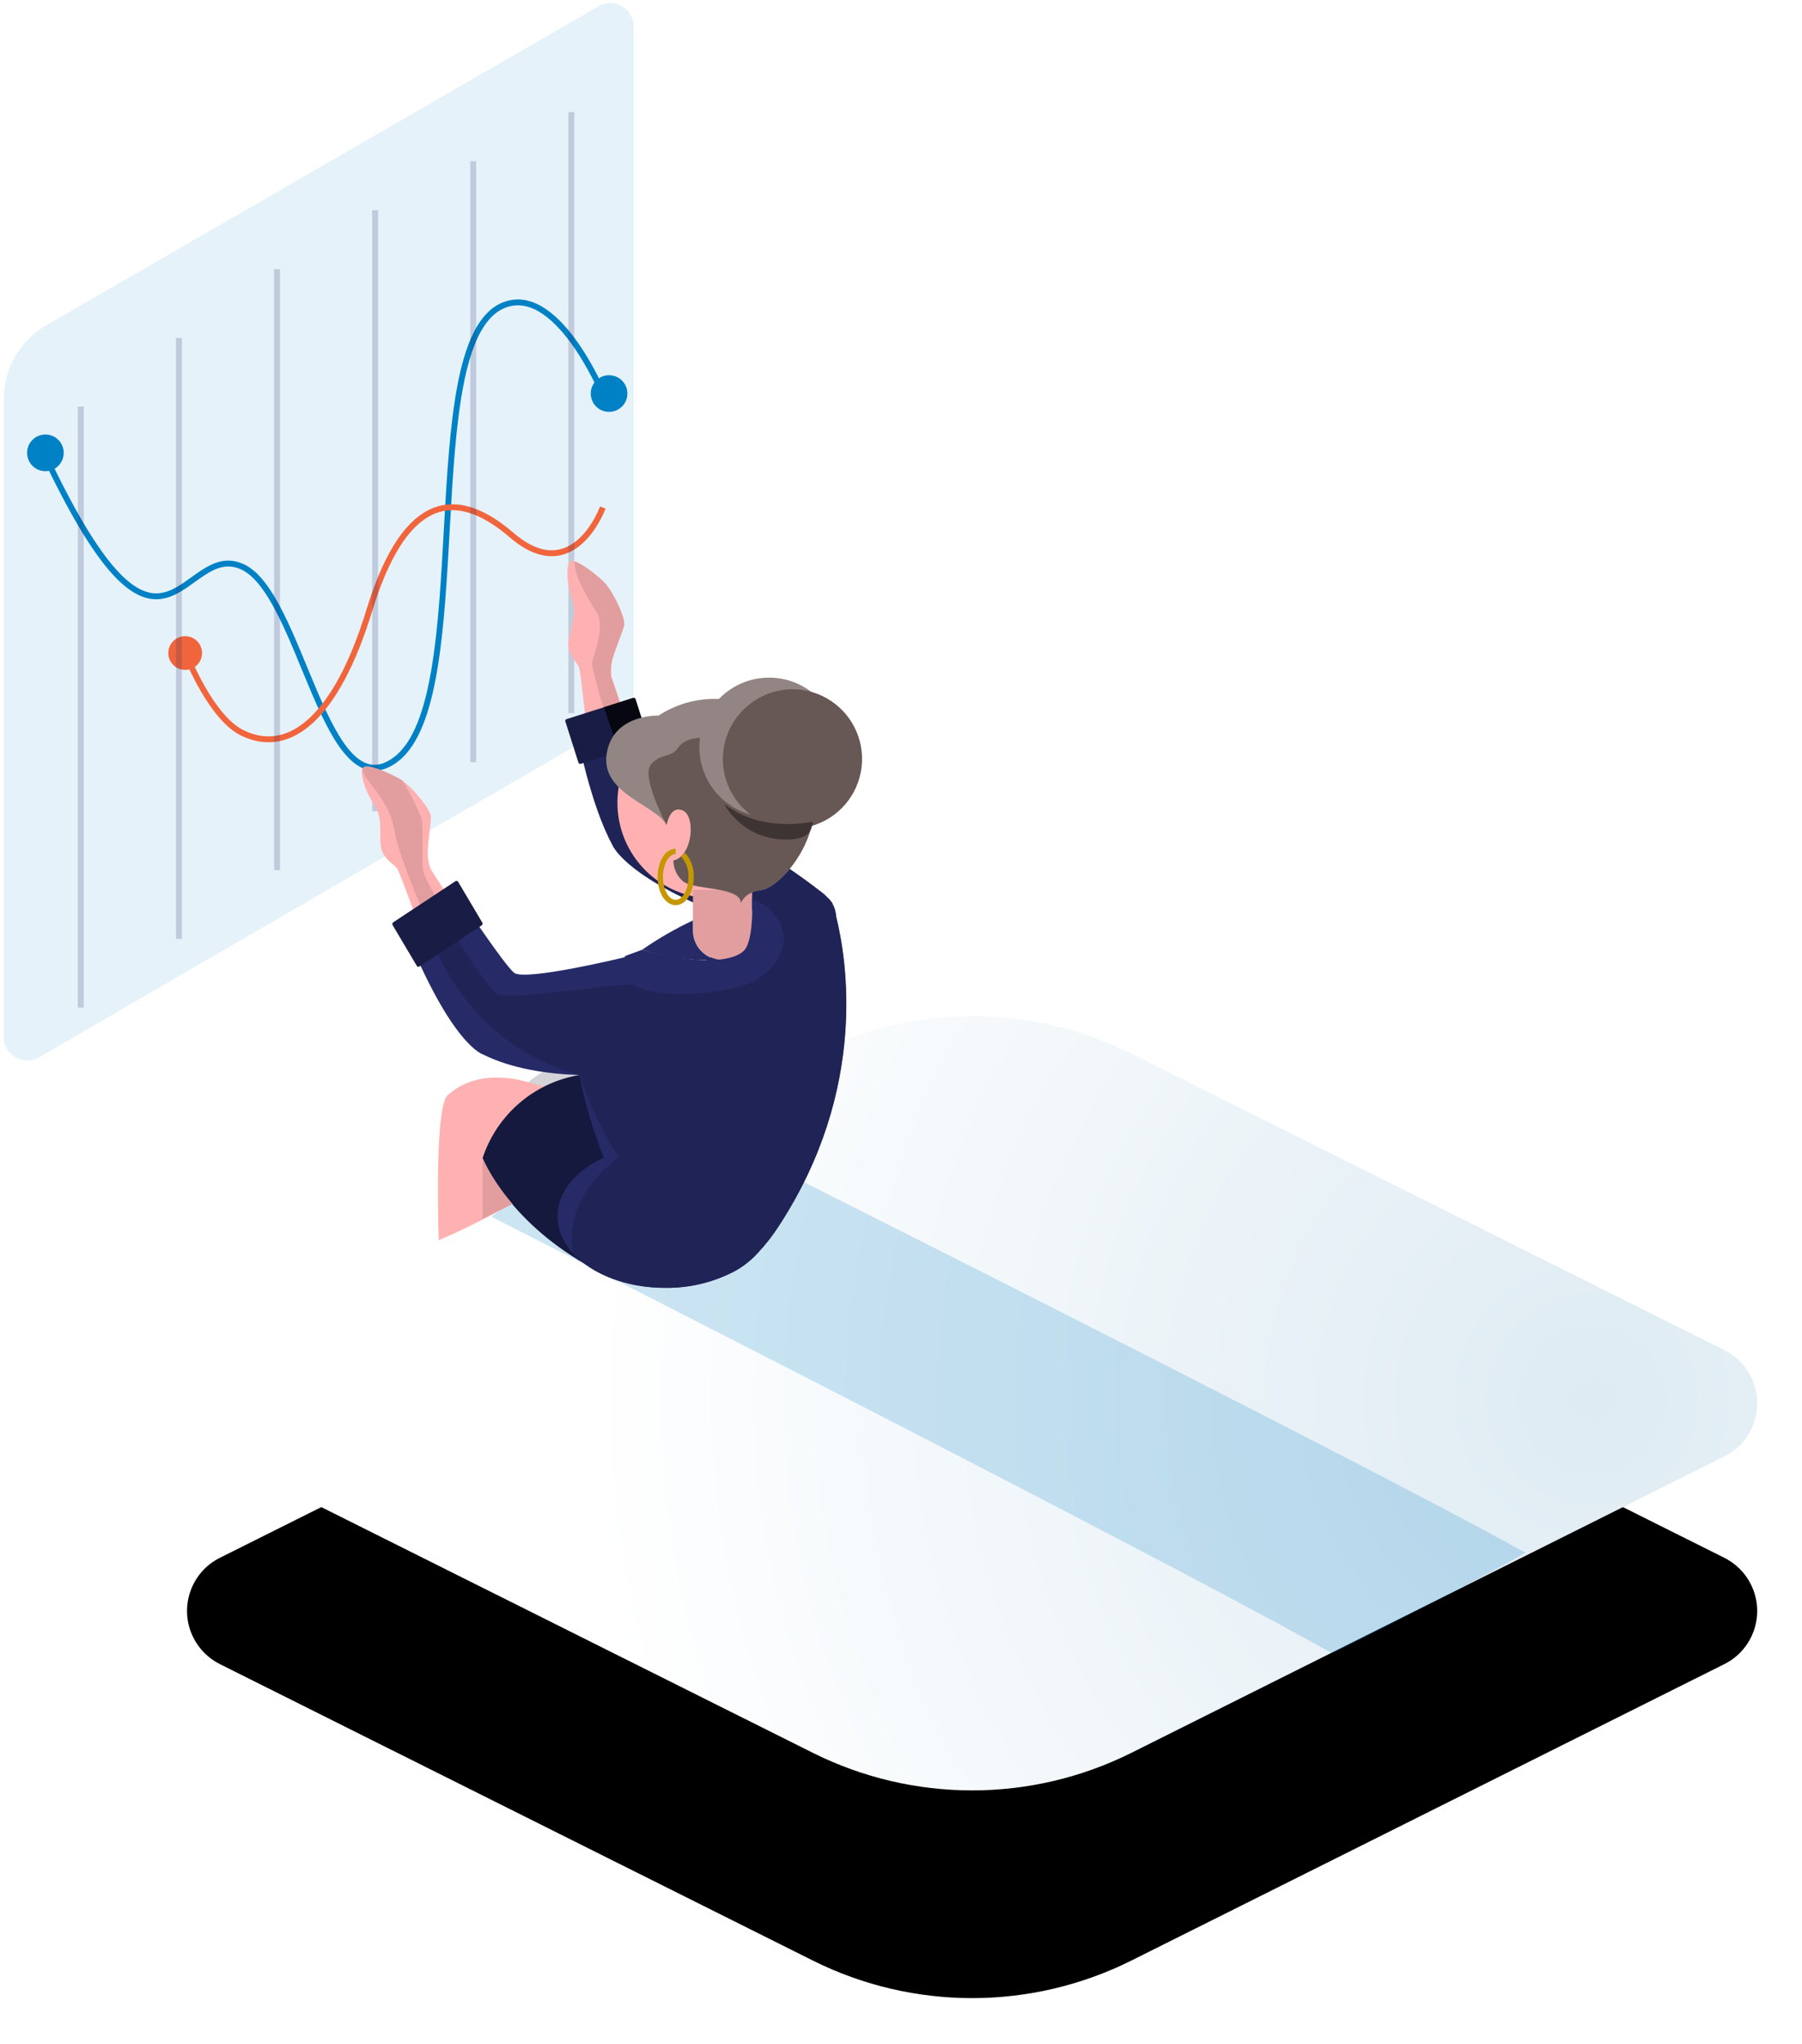 <?xml version="1.0" encoding="UTF-8"?>
<svg width="269px" height="305px" viewBox="0 0 269 305" version="1.1" xmlns="http://www.w3.org/2000/svg" xmlns:xlink="http://www.w3.org/1999/xlink">
    <!-- Generator: Sketch 51.3 (57544) - http://www.bohemiancoding.com/sketch -->
    <title>Illustration</title>
    <desc>Created with Sketch.</desc>
    <defs>
        <radialGradient cx="11.176%" cy="50%" fx="11.176%" fy="50%" r="126.011%" gradientTransform="translate(0.112,0.5),scale(0.5,1),rotate(3.529),translate(-0.112,-0.5)" id="radialGradient-1">
            <stop stop-color="#DEEBF3" offset="0%"></stop>
            <stop stop-color="#FFFFFF" offset="100%"></stop>
        </radialGradient>
        <path d="M16.595,57.172 L105.09,12.942 C120.069,5.456 137.699,5.456 152.678,12.942 L241.173,57.172 C245.555,59.362 247.332,64.69 245.142,69.072 C244.283,70.79 242.89,72.183 241.173,73.041 L152.678,117.271 C137.699,124.757 120.069,124.757 105.09,117.271 L16.595,73.041 C12.213,70.851 10.436,65.523 12.626,61.141 C13.485,59.423 14.877,58.031 16.595,57.172 Z" id="path-2"></path>
        <filter x="-10.1%" y="-14.8%" width="120.3%" height="159.3%" filterUnits="objectBoundingBox" id="filter-3">
            <feOffset dx="0" dy="31" in="SourceAlpha" result="shadowOffsetOuter1"></feOffset>
            <feGaussianBlur stdDeviation="3.5" in="shadowOffsetOuter1" result="shadowBlurOuter1"></feGaussianBlur>
            <feColorMatrix values="0 0 0 0 0   0 0 0 0 0   0 0 0 0 0  0 0 0 0.2 0" type="matrix" in="shadowBlurOuter1"></feColorMatrix>
        </filter>
    </defs>
    <g id="Design" stroke="none" stroke-width="1" fill="none" fill-rule="evenodd">
        <g id="3a-Tertiaire" transform="translate(-1056, -2526)">
            <g id="Section-3" transform="translate(118, 2252)">
                <g id="Illustration" transform="translate(1039, 399) scale(-1, 1) translate(-1039, -399) translate(866, 250)">
                    <g id="plateforme1" transform="translate(0, 168.313)" fill-rule="nonzero">
                        <g id="Rectangle-18_Top_Isometric">
                            <use fill="black" fill-opacity="1" filter="url(#filter-3)" xlink:href="#path-2"></use>
                            <use fill="url(#radialGradient-1)" xlink:href="#path-2"></use>
                        </g>
                        <path d="M75.097,102.45 C91.907,93.033 133.77,71.299 200.685,37.251 C192.561,31.283 180.757,26.826 167.03,24.824 L156.952,30.615 C96.848,60.875 59.965,79.805 46.303,87.404 C48.808,89.107 71.938,101.041 75.097,102.45 Z" id="Shape" fill="#0081C5" opacity="0.2"></path>
                    </g>
                    <g id="dashboard" transform="translate(110.386, 0.049)">
                        <path d="M70.757,131.233 L157.779,181.743 C159.457,182.717 161.607,182.146 162.582,180.468 C162.893,179.932 163.056,179.323 163.056,178.704 L163.056,83.529 C163.056,78.974 160.626,74.764 156.681,72.485 L74.278,24.892 C72.598,23.922 70.449,24.497 69.478,26.178 C69.169,26.712 69.007,27.318 69.007,27.935 L69.007,128.194 C69.007,129.446 69.674,130.604 70.757,131.233 Z" id="Shape" fill-opacity="0.1" fill="#0081C5" fill-rule="nonzero"></path>
                        <path d="M73.628,82.685 C73.628,82.685 80.631,65.844 88.719,69.633 C101.488,75.637 92.448,128.028 104.475,137.248 C115.097,145.382 118.548,112.383 127.529,108.493 C136.51,104.603 139.186,129.038 156.576,92.612" id="Shape" stroke="#0081C5" stroke-width="0.878"></path>
                        <ellipse id="Oval" fill="#0081C5" fill-rule="nonzero" cx="156.836" cy="91.534" rx="2.735" ry="2.737"></ellipse>
                        <ellipse id="Oval" fill="#0081C5" fill-rule="nonzero" cx="72.694" cy="82.685" rx="2.735" ry="2.737"></ellipse>
                        <path d="M73.628,99.694 C73.628,99.694 77.996,111.76 87.246,103.803 C96.496,95.846 103.625,99.18 108.499,115.094 C113.372,131.009 120.4,136.802 127.479,133.308 C132.041,131.059 135.584,122.193 135.584,122.193" id="Shape" stroke="#F1653C" stroke-width="0.878"></path>
                        <ellipse id="Oval" fill="#F1653C" fill-rule="nonzero" cx="135.971" cy="121.41" rx="2.517" ry="2.518"></ellipse>
                        <path d="M78.324,130.377 L78.324,40.684" id="Shape" stroke="#272C6C" stroke-width="0.878" opacity="0.2"></path>
                        <path d="M92.97,137.703 L92.97,48.01" id="Shape" stroke="#272C6C" stroke-width="0.878" opacity="0.2"></path>
                        <path d="M107.615,145.029 L107.615,55.335" id="Shape" stroke="#272C6C" stroke-width="0.878" opacity="0.2"></path>
                        <path d="M122.26,153.819 L122.26,64.126" id="Shape" stroke="#272C6C" stroke-width="0.878" opacity="0.2"></path>
                        <path d="M136.905,164.075 L136.905,74.382" id="Shape" stroke="#272C6C" stroke-width="0.878" opacity="0.2"></path>
                        <path d="M151.551,174.331 L151.551,84.638" id="Shape" stroke="#272C6C" stroke-width="0.878" opacity="0.2"></path>
                    </g>
                    <g id="femmeDevant" transform="translate(144.637, 107.694)">
                        <path d="M30.482,78.803 C33.477,77.192 36.688,76.02 40.016,75.32 C44.829,74.461 48.064,75.673 50.31,77.675 C52.555,79.677 51.536,93.124 51.536,93.124 C51.536,93.124 47.366,97.021 40.928,93.631 L30.482,78.803 Z" id="Shape" fill="#D4D4D8" fill-rule="nonzero"></path>
                        <path d="M42.699,80.882 C45.695,79.273 48.906,78.1 52.233,77.399 C57.054,76.54 60.289,77.752 62.534,79.754 C64.222,81.259 64.061,94.774 63.877,101.397 C61.541,100.431 57.074,98.294 52.926,95.967 L42.699,80.882 Z" id="Shape" fill="#FFB1B1" fill-rule="nonzero"></path>
                        <path d="M42.852,76.739 C49.606,77.857 55.181,82.636 57.323,89.143 C57.323,89.143 53.858,98.172 41.894,105.022 L34.49,89.435 L42.852,76.739 Z" id="Shape" fill="#16193E" fill-rule="nonzero"></path>
                        <path d="M68.076,52.837 L62.534,49.462 C62.534,49.462 61.668,48.917 60.411,50.781 C59.798,51.686 54.172,60.147 52.632,61.474 C51.091,62.801 36.13,59.173 36.13,59.173 C34.007,57.324 29.317,62.318 26.427,60.891 C15.344,55.391 7.703,46.623 5.112,51.119 C4.775,51.715 4.581,52.382 4.545,53.067 C3.012,59.204 -0.353,78.695 13.091,99.269 C14.007,100.693 15.051,102.031 16.21,103.265 C16.656,103.766 17.143,104.227 17.667,104.646 C18.482,105.333 19.387,105.906 20.357,106.349 C23.376,107.8 26.688,108.535 30.037,108.497 C38.913,108.497 46.132,103.725 46.132,97.834 C46.132,94.206 43.404,91.007 39.234,89.082 C40.802,85.083 42.02,80.956 42.875,76.747 C47.65,76.586 52.946,75.819 57.246,73.679 C57.246,73.679 61.914,72.421 68.919,55.008 C68.896,54.985 69.44,53.865 68.076,52.837 Z" id="Shape" fill="#262B67" fill-rule="nonzero"></path>
                        <path d="M6.377,49.738 C12.822,44.676 19.897,40.473 27.423,37.234 C27.423,37.234 31.953,32.179 36.13,22.307 C36.268,21.93 36.672,21.723 37.058,21.831 C37.824,21.962 42.867,23.665 42.867,23.665 C43.153,23.74 43.39,23.94 43.512,24.209 C43.634,24.478 43.628,24.788 43.496,25.053 C43.12,26.196 41.281,36.268 37.985,42.343 C37.985,42.343 36.452,46.677 23.254,52.131 L6.285,52.131 L5.112,51.111 L6.377,49.738 Z" id="Shape" fill="#1F2356" fill-rule="nonzero"></path>
                        <path d="M36.023,23.442 L38.1,17.305 C38.217,16.468 38.17,15.616 37.962,14.797 C37.617,13.416 36.429,10.678 36.184,9.665 C35.939,8.653 37.893,4.441 39.25,3.114 C40.606,1.787 43.35,-0.268 44.124,0.046 C44.898,0.361 44.837,3.298 43.979,5.738 C43.12,8.177 44.308,10.156 44.5,12.105 C44.692,14.053 43.197,15.112 42.921,15.94 C42.645,16.769 41.764,25.375 41.764,25.375 L36.023,23.442 Z" id="Shape" fill="#FFB1B1" fill-rule="nonzero"></path>
                        <path d="M43.642,0.092 C42.553,0.361 40.438,2.002 39.265,3.122 C37.878,4.449 35.916,8.66 36.199,9.673 C36.483,10.686 37.633,13.424 37.977,14.805 C38.185,15.624 38.232,16.476 38.115,17.313 L36.038,23.45 L38.43,24.263 L38.79,23.557 C38.79,23.557 40.99,16.385 40.99,15.38 C40.99,14.375 38.821,9.957 40.376,7.563 C41.733,5.462 43.611,2.309 43.642,0.092 Z" id="Shape" fill="#E29E9E" fill-rule="nonzero"></path>
                        <path d="M33.624,27.63 C31.929,31.058 29.849,34.28 27.423,37.234 C19.897,40.473 12.822,44.676 6.377,49.738 L5.112,51.111 L6.285,52.131 L23.254,52.131 C24.243,51.725 25.155,51.326 26.013,50.935 C26.695,49.922 31.309,43.011 32.543,40.004 C33.869,36.759 36.973,28.497 36.973,28.497 L33.624,27.63 Z" id="Shape" fill="#1F2356" fill-rule="nonzero"></path>
                        <ellipse id="Oval" fill="#FFB1B1" fill-rule="nonzero" cx="22.924" cy="36.099" rx="14.271" ry="14.283"></ellipse>
                        <path d="M44.967,23.772 C44.936,23.705 44.877,23.655 44.807,23.634 L34.843,20.466 C34.773,20.444 34.697,20.452 34.632,20.486 C34.567,20.521 34.519,20.58 34.498,20.65 L32.543,26.787 C32.513,26.852 32.513,26.928 32.543,26.994 C32.575,27.061 32.634,27.111 32.704,27.132 L42.668,30.3 C42.718,30.315 42.771,30.315 42.821,30.3 C42.912,30.274 42.984,30.205 43.013,30.116 L44.967,23.979 C44.994,23.913 44.994,23.838 44.967,23.772 Z" id="Shape" fill="#191D45" fill-rule="nonzero"></path>
                        <path d="M17.084,49.132 L17.084,55.269 C17.155,57.658 19.111,59.558 21.499,59.557 C22.059,59.556 22.613,59.447 23.131,59.234 C24.814,58.568 25.919,56.941 25.921,55.13 L25.921,49.101 L17.084,49.132 Z" id="Shape" fill="#E29E9E" fill-rule="nonzero"></path>
                        <path d="M61.523,51.556 L65.033,46.071 C65.35,45.286 65.511,44.448 65.508,43.601 C65.508,42.182 65.033,39.236 65.033,38.193 C65.033,37.15 67.961,33.545 69.632,32.593 C71.303,31.642 74.43,30.292 75.096,30.829 C75.763,31.366 74.997,34.166 73.564,36.322 C72.13,38.477 72.797,40.686 72.514,42.619 C72.23,44.552 70.528,45.22 70.053,45.979 C69.578,46.739 66.681,54.854 66.681,54.854 L61.523,51.556 Z" id="Shape" fill="#FFB1B1" fill-rule="nonzero"></path>
                        <path d="M39.219,21.854 L34.843,20.466 C34.773,20.444 34.697,20.452 34.632,20.486 C34.567,20.521 34.519,20.58 34.498,20.65 L32.543,26.787 C32.513,26.852 32.513,26.928 32.543,26.994 C32.575,27.061 32.634,27.111 32.704,27.132 L36.958,28.482 L39.219,21.854 Z" id="Shape" fill="#060711" fill-rule="nonzero"></path>
                        <path d="M57.323,98.224 L57.323,89.143 C56.263,91.527 54.574,94.005 52.865,95.974 C54.337,96.756 55.84,97.422 57.323,98.224 Z" id="Shape" fill="#E29E9E" fill-rule="nonzero"></path>
                        <path d="M31.064,23.105 C31.064,23.105 37.87,22.828 38.798,28.796 C39.725,34.764 31.532,36.36 29.853,39.436 C29.853,39.436 29.386,36.414 27.423,37.273 C25.461,38.132 25.937,44.1 28.826,44.752 C28.816,45.928 28.306,47.044 27.423,47.82 C25.929,49.155 18.847,48.587 18.755,51.08 C18.755,51.08 18.295,49.469 15.773,49.155 C13.252,48.84 8.431,43.509 7.925,37.756 C7.58,33.729 7.381,31.09 11.857,25.59 C16.333,20.09 24.726,18.962 31.064,23.105 Z" id="Shape" fill="#928583" fill-rule="nonzero"></path>
                        <path d="M32.145,30.338 C30.512,28.574 29.317,29.571 28.098,27.845 C26.879,26.119 24.036,26.441 24.036,26.441 L7.841,33.583 C7.728,34.973 7.757,36.371 7.925,37.756 C8.423,43.509 13.29,48.817 15.773,49.132 C18.257,49.446 18.755,51.057 18.755,51.057 C18.847,48.541 25.929,49.132 27.423,47.797 C28.306,47.021 28.816,45.905 28.826,44.729 C25.937,44.077 25.469,38.109 27.423,37.25 C29.378,36.391 29.853,39.413 29.853,39.413 C29.853,39.413 33.777,32.11 32.145,30.338 Z" id="Shape" fill="#675755" fill-rule="nonzero"></path>
                        <ellipse id="Oval" fill="#928583" fill-rule="nonzero" cx="14.555" cy="27.845" rx="10.401" ry="10.409"></ellipse>
                        <path d="M11.09,19.169 C6.886,19.16 3.089,21.688 1.473,25.573 C-0.143,29.458 0.739,33.935 3.708,36.915 C6.677,39.896 11.147,40.792 15.034,39.185 C18.921,37.579 21.457,33.787 21.461,29.579 C21.427,23.856 16.809,19.22 11.09,19.169 Z" id="Shape" fill="#675755" fill-rule="nonzero"></path>
                        <path d="M74.276,32.962 C74.703,32.454 75.047,31.881 75.296,31.266 C75.282,31.1 75.208,30.945 75.089,30.829 C74.422,30.308 71.257,31.642 69.624,32.593 C69.488,32.671 69.357,32.759 69.233,32.854 C68.241,34.504 67.365,36.222 66.612,37.994 C65.922,39.528 66.535,44.898 66.152,46.432 C65.769,47.966 62.856,52.446 62.856,52.446 L65.845,53.213 C65.845,53.213 69.754,44.307 70.352,40.847 C70.95,37.388 72.13,35.723 74.276,32.962 Z" id="Shape" fill="#E29E9E" fill-rule="nonzero"></path>
                        <path d="M61.002,56.734 C61.002,56.734 56.617,63.637 55.238,64.642 C53.858,65.647 39.089,63.331 34.973,63.185 C30.857,63.039 17.276,61.206 16.118,59.518 C14.961,57.831 14.585,51.08 14.585,51.08 L7.588,49.124 C6.57,49.5 5.709,50.208 5.143,51.134 C4.806,51.731 4.611,52.398 4.576,53.082 C3.043,59.219 -0.322,78.711 13.122,99.284 C14.038,100.708 15.082,102.046 16.241,103.28 C16.687,103.781 17.174,104.243 17.697,104.661 C18.513,105.348 19.418,105.921 20.387,106.364 C23.406,107.815 26.719,108.55 30.068,108.512 C35.87,108.512 40.959,106.472 43.779,103.411 C44.431,100.082 44.063,94.482 37.004,88.997 C39.471,85.17 41.446,81.046 42.883,76.724 C49.112,75.088 54.684,71.568 58.84,66.644 C60.923,64.245 62.666,61.571 64.021,58.697 L61.002,56.734 Z" id="Shape" fill="#1F2356" fill-rule="nonzero"></path>
                        <path d="M70.781,54.141 C70.769,54.063 70.725,53.993 70.659,53.949 L61.369,47.812 C61.304,47.771 61.224,47.758 61.149,47.777 C61.073,47.796 61.009,47.845 60.971,47.912 L57.369,53.988 C57.326,54.056 57.312,54.139 57.33,54.218 C57.342,54.298 57.39,54.369 57.461,54.409 L66.75,60.546 C66.795,60.576 66.849,60.592 66.903,60.592 C67.004,60.587 67.096,60.532 67.148,60.446 L70.751,54.371 C70.791,54.302 70.803,54.219 70.781,54.141 Z" id="Shape" fill="#191D45" fill-rule="nonzero"></path>
                        <path d="M33.501,58.045 C33.501,58.045 22.158,61.382 18.364,58.268 C18.364,58.268 17.084,57.386 17.084,52.131 L17.084,50.382 C17.084,50.382 13.558,51.633 12.577,54.985 C11.596,58.337 14.264,61.236 16.41,62.571 C18.556,63.906 26.833,65.501 32.543,64.167 C38.253,62.832 36.023,58.974 36.023,58.974 L33.501,58.045 Z" id="Shape" fill="#262B67" fill-rule="nonzero"></path>
                        <path d="M25.929,53.673 L25.929,55.161 C25.929,57.27 24.44,59.085 22.373,59.495 C22.373,59.495 26.849,60.094 33.501,58.045 C31.103,56.38 28.57,54.918 25.929,53.673 Z" id="Shape" fill="#262B67" fill-rule="nonzero"></path>
                        <path d="M28.497,43.363 C29.769,43.363 30.796,45.059 30.796,47.199 C30.796,49.339 29.769,50.996 28.497,50.996 C27.224,50.996 26.197,49.301 26.197,47.199 C26.135,45.964 26.571,44.756 27.408,43.847" id="Shape" stroke="#C59700" stroke-width="0.799"></path>
                        <path d="M8.03,38.958 C13.315,39.839 17.719,38.958 21.243,36.317 C21.243,36.317 18.6,41.6 11.994,41.6 C9.351,41.6 8.03,40.719 8.03,38.958 Z" id="Path-35" fill-opacity="0.4" fill="#000000" fill-rule="nonzero"></path>
                    </g>
                </g>
            </g>
        </g>
    </g>
</svg>